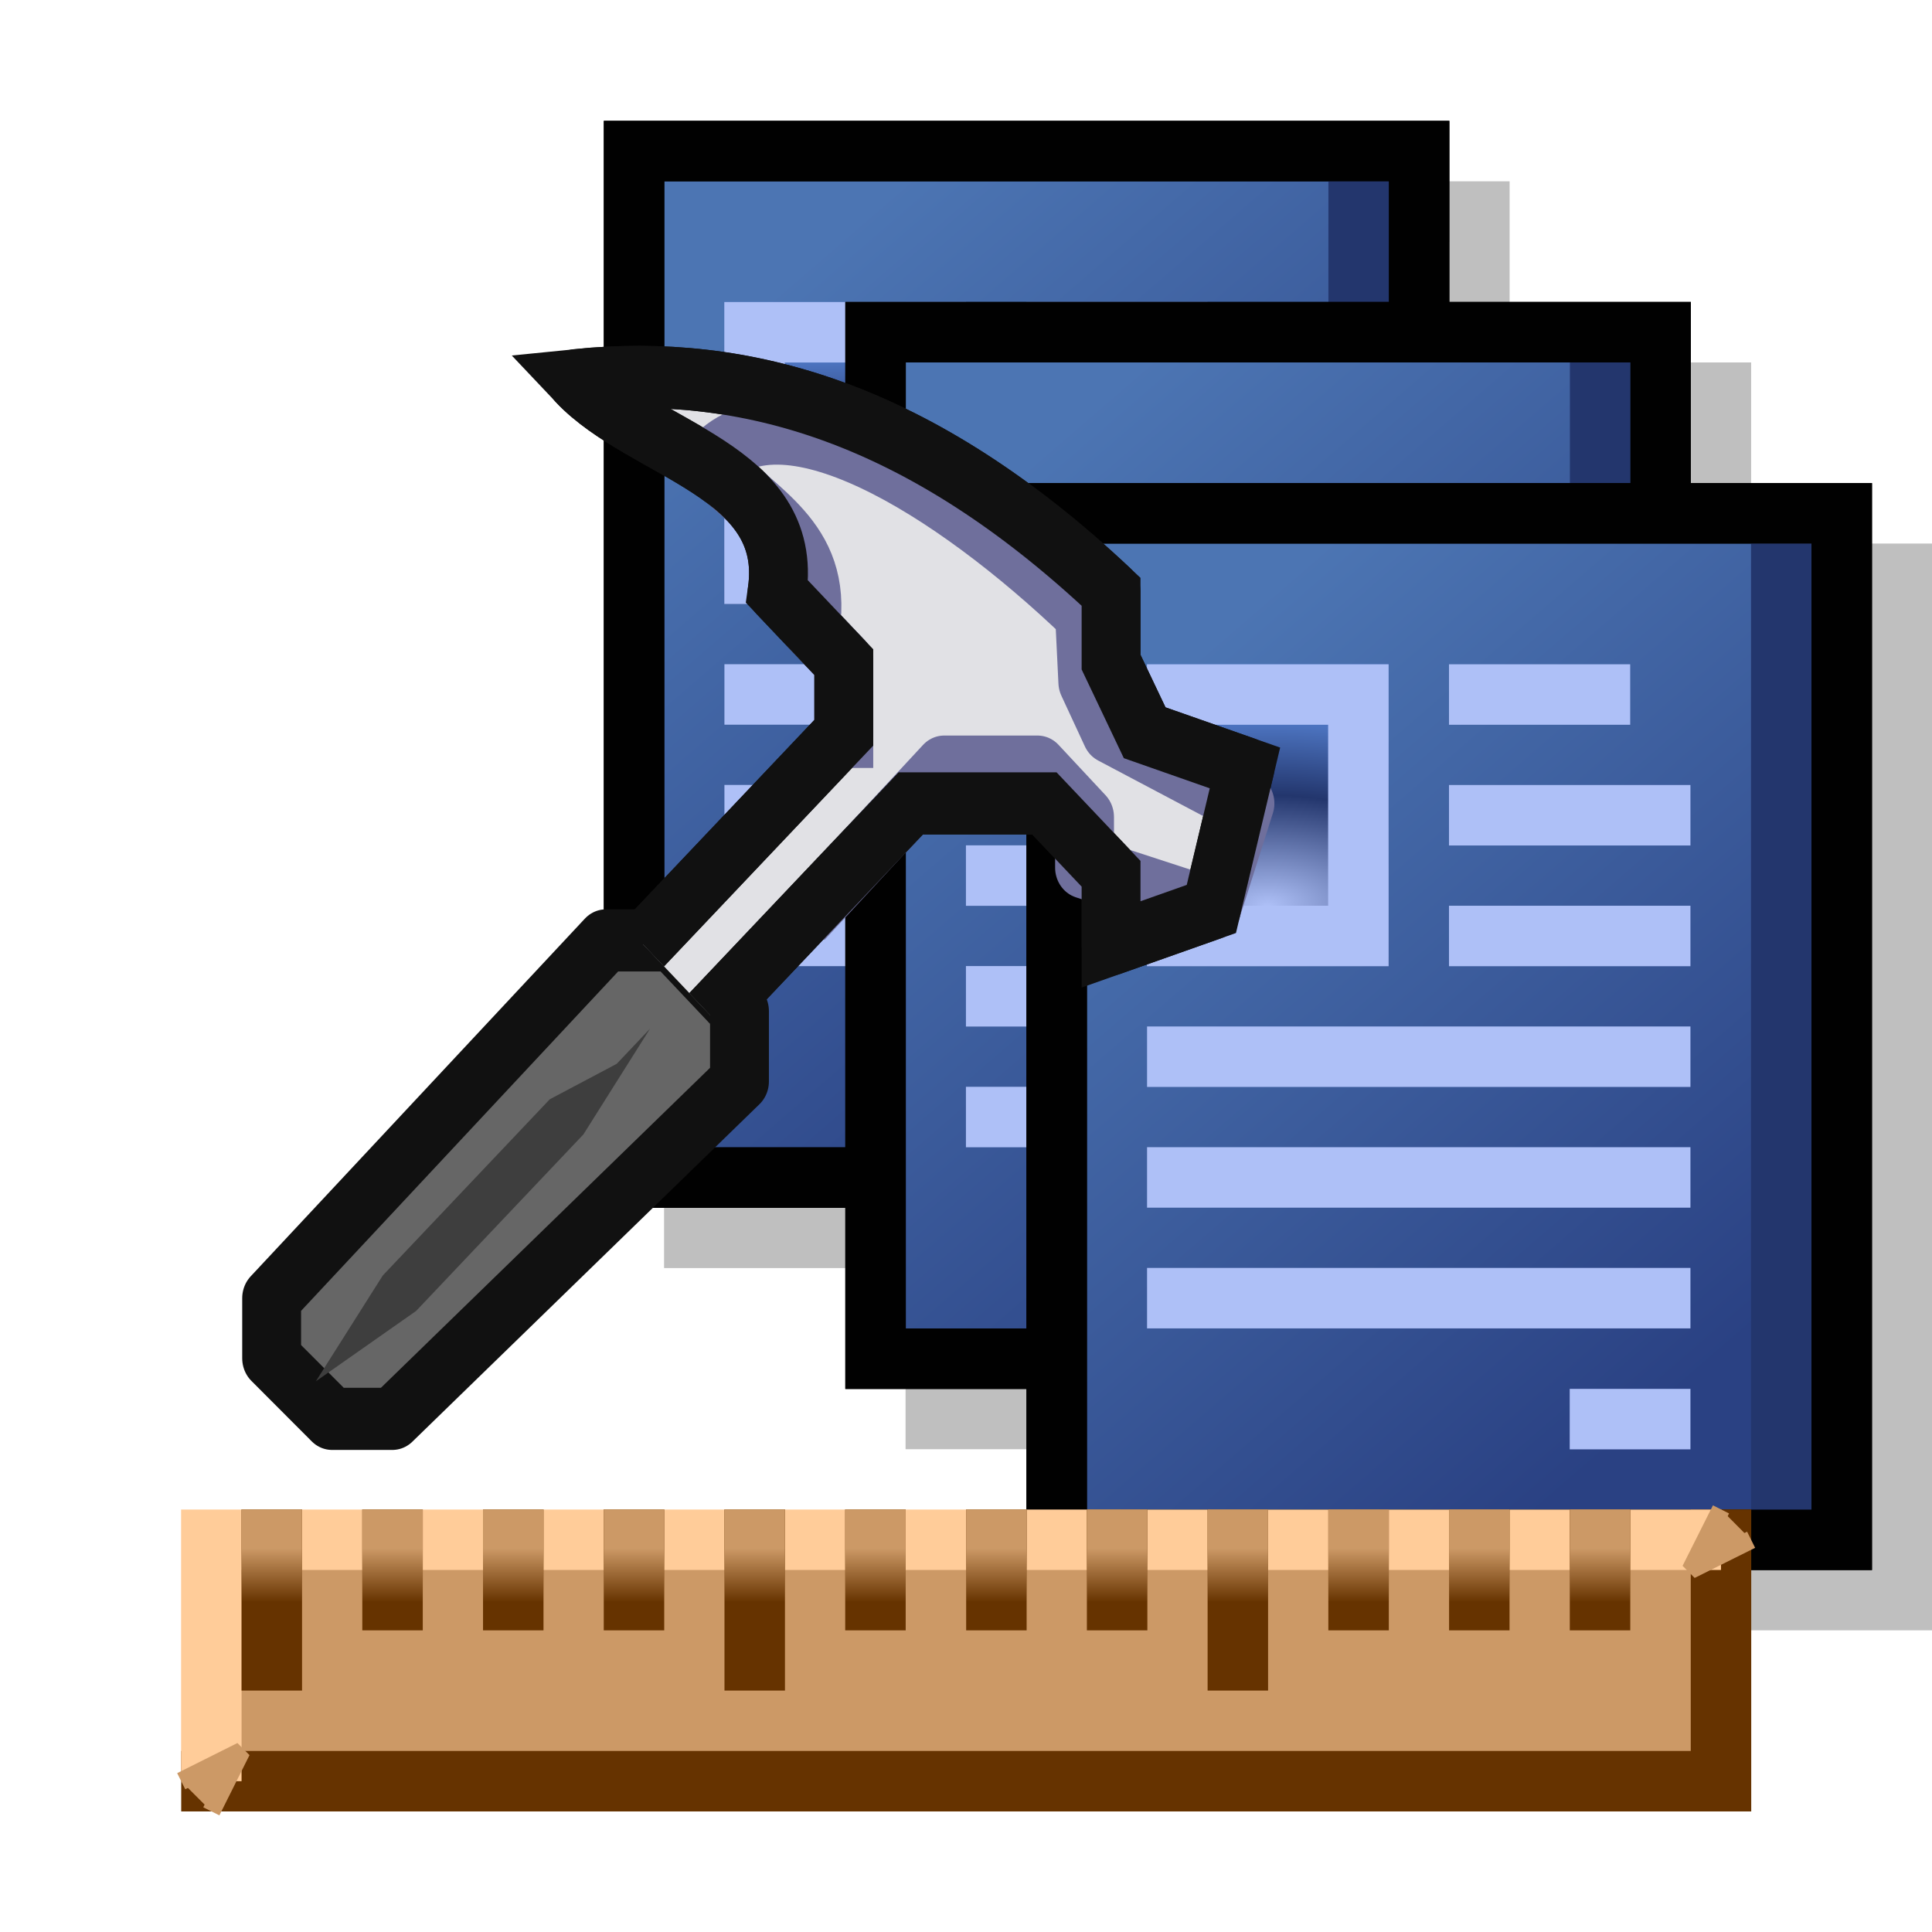 <?xml version="1.0" encoding="UTF-8" standalone="no"?>
<!-- Created with Inkscape (http://www.inkscape.org/) -->

<svg
   width="32"
   height="32"
   viewBox="0 0 32 32"
   version="1.1"
   id="svg5"
   inkscape:version="1.2.2 (b0a8486541, 2022-12-01)"
   sodipodi:docname="development.svg"
   xml:space="preserve"
   xmlns:inkscape="http://www.inkscape.org/namespaces/inkscape"
   xmlns:sodipodi="http://sodipodi.sourceforge.net/DTD/sodipodi-0.dtd"
   xmlns:xlink="http://www.w3.org/1999/xlink"
   xmlns="http://www.w3.org/2000/svg"
   xmlns:svg="http://www.w3.org/2000/svg"><sodipodi:namedview
     id="namedview7"
     pagecolor="#ffffff"
     bordercolor="#000000"
     borderopacity="0.25"
     inkscape:showpageshadow="2"
     inkscape:pageopacity="0.0"
     inkscape:pagecheckerboard="false"
     inkscape:deskcolor="#d1d1d1"
     inkscape:document-units="px"
     showgrid="true"
     inkscape:zoom="23.181357"
     inkscape:cx="17.039554"
     inkscape:cy="14.106163"
     inkscape:window-width="1197"
     inkscape:window-height="1000"
     inkscape:window-x="308"
     inkscape:window-y="188"
     inkscape:window-maximized="0"
     inkscape:current-layer="g8650"><inkscape:grid
       type="xygrid"
       id="grid9"
       originx="0"
       originy="0"
       empspacing="2"
       spacingx="0.5"
       spacingy="0.5" /></sodipodi:namedview><defs
     id="defs2"><linearGradient
       inkscape:collect="always"
       xlink:href="#linearGradient32378"
       id="linearGradient32380"
       x1="5.292"
       y1="3.572"
       x2="7.805"
       y2="6.482"
       gradientUnits="userSpaceOnUse"
       gradientTransform="translate(-3.704,0.794)" /><linearGradient
       inkscape:collect="always"
       id="linearGradient32378"><stop
         style="stop-color:#4c75b3;stop-opacity:1;"
         offset="0"
         id="stop32374" /><stop
         style="stop-color:#2a4183;stop-opacity:1;"
         offset="1"
         id="stop32376" /></linearGradient><radialGradient
       inkscape:collect="always"
       xlink:href="#linearGradient34851"
       id="radialGradient35683"
       cx="2.381"
       cy="5.292"
       fx="2.381"
       fy="5.292"
       r="0.529"
       gradientUnits="userSpaceOnUse"
       gradientTransform="matrix(2.85,-6.560547e-7,1.9072103e-7,1.5,-4.406,-2.646)" /><linearGradient
       inkscape:collect="always"
       id="linearGradient34851"><stop
         style="stop-color:#aec0f7;stop-opacity:1;"
         offset="0"
         id="stop34847" /><stop
         style="stop-color:#23366d;stop-opacity:1;"
         offset="0.611"
         id="stop36375" /><stop
         style="stop-color:#4c73bf;stop-opacity:1;"
         offset="1"
         id="stop34849" /></linearGradient><linearGradient
       inkscape:collect="always"
       id="linearGradient138502"><stop
         style="stop-color:#cc9966;stop-opacity:1;"
         offset="0.322"
         id="stop138498" /><stop
         style="stop-color:#cc9966;stop-opacity:0;"
         offset="0.769"
         id="stop138500" /></linearGradient><linearGradient
       inkscape:collect="always"
       xlink:href="#linearGradient138502"
       id="linearGradient138504"
       x1="4.762"
       y1="1.191"
       x2="5.292"
       y2="1.191"
       gradientUnits="userSpaceOnUse" /><linearGradient
       inkscape:collect="always"
       xlink:href="#linearGradient138502"
       id="linearGradient138627"
       gradientUnits="userSpaceOnUse"
       x1="4.762"
       y1="1.191"
       x2="5.292"
       y2="1.191"
       gradientTransform="translate(8.9999999e-8,0.529)" /><linearGradient
       inkscape:collect="always"
       xlink:href="#linearGradient138502"
       id="linearGradient138650"
       gradientUnits="userSpaceOnUse"
       x1="4.762"
       y1="1.191"
       x2="5.292"
       y2="1.191"
       gradientTransform="translate(3.0000004e-8,1.058)" /><linearGradient
       inkscape:collect="always"
       xlink:href="#linearGradient138502"
       id="linearGradient138673"
       gradientUnits="userSpaceOnUse"
       x1="4.762"
       y1="1.191"
       x2="5.292"
       y2="1.191"
       gradientTransform="translate(-3.020833e-8,1.588)" /><linearGradient
       inkscape:collect="always"
       xlink:href="#linearGradient138502"
       id="linearGradient138696"
       gradientUnits="userSpaceOnUse"
       x1="4.762"
       y1="1.191"
       x2="5.292"
       y2="1.191"
       gradientTransform="translate(-3.020833e-8,2.117)" /><linearGradient
       inkscape:collect="always"
       xlink:href="#linearGradient138502"
       id="linearGradient138719"
       gradientUnits="userSpaceOnUse"
       x1="4.762"
       y1="1.191"
       x2="5.292"
       y2="1.191"
       gradientTransform="translate(-3.020833e-8,2.646)" /><linearGradient
       inkscape:collect="always"
       xlink:href="#linearGradient138502"
       id="linearGradient138742"
       gradientUnits="userSpaceOnUse"
       x1="4.762"
       y1="1.191"
       x2="5.292"
       y2="1.191"
       gradientTransform="translate(-3.020833e-8,3.175)" /><linearGradient
       inkscape:collect="always"
       xlink:href="#linearGradient138502"
       id="linearGradient138788"
       gradientUnits="userSpaceOnUse"
       x1="4.762"
       y1="1.191"
       x2="5.292"
       y2="1.191"
       gradientTransform="translate(-3.020833e-8,3.704)" /><linearGradient
       inkscape:collect="always"
       xlink:href="#linearGradient138502"
       id="linearGradient138811"
       gradientUnits="userSpaceOnUse"
       x1="4.762"
       y1="1.191"
       x2="5.292"
       y2="1.191"
       gradientTransform="translate(-3.020833e-8,4.233)" /><linearGradient
       inkscape:collect="always"
       xlink:href="#linearGradient138502"
       id="linearGradient138834"
       gradientUnits="userSpaceOnUse"
       x1="4.762"
       y1="1.191"
       x2="5.292"
       y2="1.191"
       gradientTransform="translate(-3.020833e-8,4.762)" /><linearGradient
       inkscape:collect="always"
       xlink:href="#linearGradient138502"
       id="linearGradient138857"
       gradientUnits="userSpaceOnUse"
       x1="4.762"
       y1="1.191"
       x2="5.292"
       y2="1.191"
       gradientTransform="translate(-3.020833e-8,5.292)" /><linearGradient
       inkscape:collect="always"
       xlink:href="#linearGradient138502"
       id="linearGradient138880"
       gradientUnits="userSpaceOnUse"
       x1="4.762"
       y1="1.191"
       x2="5.292"
       y2="1.191"
       gradientTransform="translate(-3.020833e-8,5.821)" /><radialGradient
       inkscape:collect="always"
       xlink:href="#linearGradient34851"
       id="radialGradient35683-7"
       cx="2.381"
       cy="5.292"
       fx="2.381"
       fy="5.292"
       r="0.529"
       gradientUnits="userSpaceOnUse"
       gradientTransform="matrix(2.85,-6.560547e-7,1.9072103e-7,1.5,-4.406,-2.646)" /><linearGradient
       inkscape:collect="always"
       xlink:href="#linearGradient32378"
       id="linearGradient4054"
       gradientUnits="userSpaceOnUse"
       gradientTransform="translate(-3.704,0.794)"
       x1="5.292"
       y1="3.572"
       x2="7.805"
       y2="6.482" /><linearGradient
       inkscape:collect="always"
       xlink:href="#linearGradient32378"
       id="linearGradient7913"
       gradientUnits="userSpaceOnUse"
       gradientTransform="translate(-3.704,0.794)"
       x1="5.292"
       y1="3.572"
       x2="7.805"
       y2="6.482" /><radialGradient
       inkscape:collect="always"
       xlink:href="#linearGradient34851"
       id="radialGradient7915"
       gradientUnits="userSpaceOnUse"
       gradientTransform="matrix(2.85,-6.560547e-7,1.9072103e-7,1.5,-4.406,-2.646)"
       cx="2.381"
       cy="5.292"
       fx="2.381"
       fy="5.292"
       r="0.529" /></defs><g
     inkscape:label="Layer 1"
     inkscape:groupmode="layer"
     id="layer1"><g
       id="layer1-3"
       inkscape:label="Layer 1"
       transform="matrix(3.78,0,0,3.78,1.476,-6.272)" /><g
       id="g33649"
       transform="matrix(3.78,0,0,3.78,6,-11)"><path
         style="fill:none;fill-opacity:1;stroke:#010101;stroke-width:0.265;stroke-linecap:square;stroke-dasharray:none;stroke-opacity:0.25"
         d="m 1.455,3.836 v 4.498 l 3.44,1e-7 V 4.366 l 1e-7,-0.529 -3.44,10e-8"
         id="path32678"
         sodipodi:nodetypes="cccccc" /><path
         style="fill:url(#linearGradient32380);fill-opacity:1;stroke:#010101;stroke-width:0.265;stroke-linecap:square;stroke-dasharray:none;stroke-opacity:1"
         d="m 1.191,3.572 v 4.498 l 3.44,1e-7 V 4.101 l 1e-7,-0.529 -3.44,1e-7"
         id="path32281"
         sodipodi:nodetypes="cccccc" /><path
         style="fill:none;fill-opacity:1;stroke:#23366d;stroke-width:0.265;stroke-linecap:butt;stroke-dasharray:none;stroke-opacity:1"
         d="m 4.366,3.704 -1e-7,0.926 v 3.44"
         id="path32680"
         sodipodi:nodetypes="ccc" /><path
         style="fill:none;fill-opacity:1;stroke:#010101;stroke-width:0.265;stroke-linecap:square;stroke-dasharray:none;stroke-opacity:1"
         d="m 1.191,3.572 v 4.498 l 3.44,1e-7 V 4.101 l 1e-7,-0.529 -3.44,1e-7"
         id="path32814"
         sodipodi:nodetypes="cccccc" /><g
         id="g356"
         transform="translate(-0.265)"><rect
           style="fill:url(#radialGradient35683);fill-opacity:1;stroke:none;stroke-width:0.265;stroke-linecap:butt;stroke-dasharray:none;stroke-opacity:0.25"
           id="rect34845"
           width="1.058"
           height="1.323"
           x="1.852"
           y="4.233" /><rect
           style="fill:none;fill-opacity:1;stroke:#aec0f7;stroke-width:0.265;stroke-linecap:butt;stroke-dasharray:none;stroke-opacity:1"
           id="rect36377"
           width="0.794"
           height="1.058"
           x="1.984"
           y="4.366" /><path
           style="fill:none;fill-opacity:1;stroke:#aec0f7;stroke-width:0.265;stroke-linecap:butt;stroke-dasharray:none;stroke-opacity:1"
           d="M 3.175,4.366 H 3.969"
           id="path36853" /><path
           style="fill:none;fill-opacity:1;stroke:#aec0f7;stroke-width:0.265;stroke-linecap:butt;stroke-dasharray:none;stroke-opacity:1"
           d="M 3.175,4.895 H 4.233"
           id="path37044" /><path
           style="fill:none;fill-opacity:1;stroke:#aec0f7;stroke-width:0.265;stroke-linecap:butt;stroke-dasharray:none;stroke-opacity:1"
           d="M 3.175,5.424 H 4.233"
           id="path37098" /><path
           style="fill:none;fill-opacity:1;stroke:#aec0f7;stroke-width:0.265;stroke-linecap:butt;stroke-dasharray:none;stroke-opacity:1"
           d="M 1.852,5.953 H 4.233"
           id="path37100" /><path
           style="fill:none;fill-opacity:1;stroke:#aec0f7;stroke-width:0.265;stroke-linecap:butt;stroke-dasharray:none;stroke-opacity:1"
           d="M 1.852,6.482 H 4.233"
           id="path37102" /><path
           style="fill:none;fill-opacity:1;stroke:#aec0f7;stroke-width:0.265;stroke-linecap:butt;stroke-dasharray:none;stroke-opacity:1"
           d="M 1.852,7.011 H 4.233"
           id="path37104" /><path
           style="fill:none;fill-opacity:1;stroke:#aec0f7;stroke-width:0.265;stroke-linecap:butt;stroke-dasharray:none;stroke-opacity:1"
           d="M 3.704,7.541 H 4.233"
           id="path37106" /></g></g><g
       id="g7911"
       transform="matrix(3.78,0,0,3.78,10,-8)"><path
         style="fill:none;fill-opacity:1;stroke:#010101;stroke-width:0.265;stroke-linecap:square;stroke-dasharray:none;stroke-opacity:0.25"
         d="m 1.455,3.836 v 4.498 l 3.44,1e-7 V 4.366 l 1e-7,-0.529 -3.44,10e-8"
         id="path7883"
         sodipodi:nodetypes="cccccc" /><path
         style="fill:url(#linearGradient7913);fill-opacity:1;stroke:#010101;stroke-width:0.265;stroke-linecap:square;stroke-dasharray:none;stroke-opacity:1"
         d="m 1.191,3.572 v 4.498 l 3.44,1e-7 V 4.101 l 1e-7,-0.529 -3.44,1e-7"
         id="path7885"
         sodipodi:nodetypes="cccccc" /><path
         style="fill:none;fill-opacity:1;stroke:#23366d;stroke-width:0.265;stroke-linecap:butt;stroke-dasharray:none;stroke-opacity:1"
         d="m 4.366,3.704 -1e-7,0.926 v 3.44"
         id="path7887"
         sodipodi:nodetypes="ccc" /><path
         style="fill:none;fill-opacity:1;stroke:#010101;stroke-width:0.265;stroke-linecap:square;stroke-dasharray:none;stroke-opacity:1"
         d="m 1.191,3.572 v 4.498 l 3.44,1e-7 V 4.101 l 1e-7,-0.529 -3.44,1e-7"
         id="path7889"
         sodipodi:nodetypes="cccccc" /><g
         id="g7909"
         transform="translate(-0.265)"><rect
           style="fill:url(#radialGradient7915);fill-opacity:1;stroke:none;stroke-width:0.265;stroke-linecap:butt;stroke-dasharray:none;stroke-opacity:0.25"
           id="rect7891"
           width="1.058"
           height="1.323"
           x="1.852"
           y="4.233" /><rect
           style="fill:none;fill-opacity:1;stroke:#aec0f7;stroke-width:0.265;stroke-linecap:butt;stroke-dasharray:none;stroke-opacity:1"
           id="rect7893"
           width="0.794"
           height="1.058"
           x="1.984"
           y="4.366" /><path
           style="fill:none;fill-opacity:1;stroke:#aec0f7;stroke-width:0.265;stroke-linecap:butt;stroke-dasharray:none;stroke-opacity:1"
           d="M 3.175,4.366 H 3.969"
           id="path7895" /><path
           style="fill:none;fill-opacity:1;stroke:#aec0f7;stroke-width:0.265;stroke-linecap:butt;stroke-dasharray:none;stroke-opacity:1"
           d="M 3.175,4.895 H 4.233"
           id="path7897" /><path
           style="fill:none;fill-opacity:1;stroke:#aec0f7;stroke-width:0.265;stroke-linecap:butt;stroke-dasharray:none;stroke-opacity:1"
           d="M 3.175,5.424 H 4.233"
           id="path7899" /><path
           style="fill:none;fill-opacity:1;stroke:#aec0f7;stroke-width:0.265;stroke-linecap:butt;stroke-dasharray:none;stroke-opacity:1"
           d="M 1.852,5.953 H 4.233"
           id="path7901" /><path
           style="fill:none;fill-opacity:1;stroke:#aec0f7;stroke-width:0.265;stroke-linecap:butt;stroke-dasharray:none;stroke-opacity:1"
           d="M 1.852,6.482 H 4.233"
           id="path7903" /><path
           style="fill:none;fill-opacity:1;stroke:#aec0f7;stroke-width:0.265;stroke-linecap:butt;stroke-dasharray:none;stroke-opacity:1"
           d="M 1.852,7.011 H 4.233"
           id="path7905" /><path
           style="fill:none;fill-opacity:1;stroke:#aec0f7;stroke-width:0.265;stroke-linecap:butt;stroke-dasharray:none;stroke-opacity:1"
           d="M 3.704,7.541 H 4.233"
           id="path7907" /></g></g><g
       id="g33649-6"
       transform="matrix(3.78,0,0,3.78,13,-5)"><path
         style="fill:none;fill-opacity:1;stroke:#010101;stroke-width:0.265;stroke-linecap:square;stroke-dasharray:none;stroke-opacity:0.25"
         d="m 1.455,3.836 v 4.498 l 3.44,1e-7 V 4.366 l 1e-7,-0.529 -3.44,10e-8"
         id="path32678-0"
         sodipodi:nodetypes="cccccc" /><path
         style="fill:url(#linearGradient4054);fill-opacity:1;stroke:#010101;stroke-width:0.265;stroke-linecap:square;stroke-dasharray:none;stroke-opacity:1"
         d="m 1.191,3.572 v 4.498 l 3.44,1e-7 V 4.101 l 1e-7,-0.529 -3.44,1e-7"
         id="path32281-6"
         sodipodi:nodetypes="cccccc" /><path
         style="fill:none;fill-opacity:1;stroke:#23366d;stroke-width:0.265;stroke-linecap:butt;stroke-dasharray:none;stroke-opacity:1"
         d="m 4.366,3.704 -1e-7,0.926 v 3.44"
         id="path32680-2"
         sodipodi:nodetypes="ccc" /><path
         style="fill:none;fill-opacity:1;stroke:#010101;stroke-width:0.265;stroke-linecap:square;stroke-dasharray:none;stroke-opacity:1"
         d="m 1.191,3.572 v 4.498 l 3.44,1e-7 V 4.101 l 1e-7,-0.529 -3.44,1e-7"
         id="path32814-6"
         sodipodi:nodetypes="cccccc" /><g
         id="g356-1"
         transform="translate(-0.265)"><rect
           style="fill:url(#radialGradient35683-7);fill-opacity:1;stroke:none;stroke-width:0.265;stroke-linecap:butt;stroke-dasharray:none;stroke-opacity:0.25"
           id="rect34845-8"
           width="1.058"
           height="1.323"
           x="1.852"
           y="4.233" /><rect
           style="fill:none;fill-opacity:1;stroke:#aec0f7;stroke-width:0.265;stroke-linecap:butt;stroke-dasharray:none;stroke-opacity:1"
           id="rect36377-7"
           width="0.794"
           height="1.058"
           x="1.984"
           y="4.366" /><path
           style="fill:none;fill-opacity:1;stroke:#aec0f7;stroke-width:0.265;stroke-linecap:butt;stroke-dasharray:none;stroke-opacity:1"
           d="M 3.175,4.366 H 3.969"
           id="path36853-9" /><path
           style="fill:none;fill-opacity:1;stroke:#aec0f7;stroke-width:0.265;stroke-linecap:butt;stroke-dasharray:none;stroke-opacity:1"
           d="M 3.175,4.895 H 4.233"
           id="path37044-2" /><path
           style="fill:none;fill-opacity:1;stroke:#aec0f7;stroke-width:0.265;stroke-linecap:butt;stroke-dasharray:none;stroke-opacity:1"
           d="M 3.175,5.424 H 4.233"
           id="path37098-0" /><path
           style="fill:none;fill-opacity:1;stroke:#aec0f7;stroke-width:0.265;stroke-linecap:butt;stroke-dasharray:none;stroke-opacity:1"
           d="M 1.852,5.953 H 4.233"
           id="path37100-2" /><path
           style="fill:none;fill-opacity:1;stroke:#aec0f7;stroke-width:0.265;stroke-linecap:butt;stroke-dasharray:none;stroke-opacity:1"
           d="M 1.852,6.482 H 4.233"
           id="path37102-3" /><path
           style="fill:none;fill-opacity:1;stroke:#aec0f7;stroke-width:0.265;stroke-linecap:butt;stroke-dasharray:none;stroke-opacity:1"
           d="M 1.852,7.011 H 4.233"
           id="path37104-7" /><path
           style="fill:none;fill-opacity:1;stroke:#aec0f7;stroke-width:0.265;stroke-linecap:butt;stroke-dasharray:none;stroke-opacity:1"
           d="M 3.704,7.541 H 4.233"
           id="path37106-5" /></g></g><g
       id="g8650"
       transform="matrix(4.184,0,0,4.415,2.353,-3.404)"
       style="stroke-width:0.879"><path
         style="fill:#666666;fill-opacity:1;stroke:#111111;stroke-width:0.233;stroke-linejoin:round;stroke-miterlimit:10.2;stroke-opacity:1"
         d="M 2.101,4.299 H 1.836 L 0.513,5.641 V 5.867 L 0.752,6.094 H 0.991 L 2.365,4.828 V 4.564 L 2.101,4.299 H 1.968"
         id="path2429"
         sodipodi:nodetypes="cccccccccc" /><path
         style="fill:#3e3e3e;fill-opacity:1;stroke:none;stroke-width:0.233;stroke-linejoin:round;stroke-miterlimit:10.2;stroke-opacity:1"
         d="M 1.879,4.762 1.614,4.895 0.953,5.556 0.688,5.953 1.085,5.689 1.747,5.027 2.011,4.63"
         id="path3300"
         sodipodi:nodetypes="ccccccc" /><path
         style="fill:#e1e1e5;fill-opacity:1;stroke:#111111;stroke-width:0.233;stroke-linejoin:round;stroke-miterlimit:10.2;stroke-opacity:1"
         d="m 1.984,4.314 0.794,-0.794 V 3.255 L 2.514,2.991 C 2.583,2.534 1.984,2.462 1.72,2.197 2.383,2.133 3.078,2.315 3.836,2.991 V 3.255 L 3.969,3.52 4.366,3.652 4.233,4.181 3.836,4.314 V 4.049 L 3.572,3.785 H 3.043 l -0.794,0.794"
         id="path4771"
         sodipodi:nodetypes="ccccccccccccccc" /><path
         style="fill:none;fill-opacity:1;stroke:#6f6f9c;stroke-width:0.233;stroke-linejoin:round;stroke-miterlimit:10.2;stroke-opacity:1"
         d="M 2.778,3.652 V 3.388 3.255 L 2.646,3.123 C 2.695,2.796 2.433,2.698 2.248,2.508 2.514,2.197 3.199,2.593 3.731,3.077 l 0.013,0.253 0.093,0.19 0.529,0.265 L 4.233,4.181 3.731,4.026 V 3.836 L 3.545,3.647 H 3.175 L 2.618,4.216"
         id="path4424"
         sodipodi:nodetypes="ccccccccccccccc" /><path
         style="fill:none;fill-opacity:1;stroke:#111111;stroke-width:0.233;stroke-linejoin:miter;stroke-miterlimit:10.2;stroke-dasharray:none;stroke-opacity:1"
         d="m 1.984,4.314 0.794,-0.794 V 3.255 L 2.514,2.991 C 2.583,2.534 1.984,2.462 1.72,2.197 2.383,2.133 3.078,2.315 3.836,2.991 V 3.255 L 3.969,3.52 4.366,3.652 4.233,4.181 3.836,4.314 V 4.049 L 3.572,3.785 H 3.043 l -0.794,0.794"
         id="path3606"
         sodipodi:nodetypes="ccccccccccccccc" /></g><g
       id="g142360"
       transform="matrix(0,3.78,3.78,0,1.1655184e-7,7)"><rect
         style="fill:#cc9966;fill-opacity:1;stroke:none;stroke-width:0.265;stroke-miterlimit:7.6;stroke-dasharray:none;stroke-opacity:1"
         id="rect134004"
         width="1.058"
         height="6.615"
         x="4.895"
         y="0.926" /><path
         style="fill:none;stroke:#663300;stroke-width:0.265;stroke-miterlimit:7.6;stroke-dasharray:none;stroke-opacity:1"
         d="M 5.953,0.794 V 7.541 h -1.191"
         id="path132821" /><path
         style="fill:none;stroke:#ffcc99;stroke-width:0.265;stroke-miterlimit:7.6;stroke-dasharray:none;stroke-opacity:1"
         d="M 5.953,0.926 H 4.895 V 7.541"
         id="path133345" /><path
         style="fill:#cc9966;fill-opacity:1;stroke:#663300;stroke-width:0.265;stroke-miterlimit:7.6;stroke-dasharray:none;stroke-opacity:1"
         d="m 4.762,1.191 h 0.794"
         id="path134173" /><path
         style="fill:#cc9966;fill-opacity:1;stroke:#663300;stroke-width:0.265;stroke-miterlimit:7.6;stroke-dasharray:none;stroke-opacity:1"
         d="M 4.762,1.72 H 5.292"
         id="path134508" /><path
         style="fill:#cc9966;fill-opacity:1;stroke:#663300;stroke-width:0.265;stroke-miterlimit:7.6;stroke-dasharray:none;stroke-opacity:1"
         d="M 4.762,2.249 H 5.292"
         id="path134510" /><path
         style="fill:#cc9966;fill-opacity:1;stroke:#663300;stroke-width:0.265;stroke-miterlimit:7.6;stroke-dasharray:none;stroke-opacity:1"
         d="M 4.762,2.778 H 5.292"
         id="path134512" /><path
         style="fill:#cc9966;fill-opacity:1;stroke:#663300;stroke-width:0.265;stroke-miterlimit:7.6;stroke-dasharray:none;stroke-opacity:1"
         d="m 4.762,3.307 h 0.794"
         id="path134514" /><path
         style="fill:#cc9966;fill-opacity:1;stroke:#663300;stroke-width:0.265;stroke-miterlimit:7.6;stroke-dasharray:none;stroke-opacity:1"
         d="M 4.762,3.836 H 5.292"
         id="path134516" /><path
         style="fill:#cc9966;fill-opacity:1;stroke:#663300;stroke-width:0.265;stroke-miterlimit:7.6;stroke-dasharray:none;stroke-opacity:1"
         d="M 4.762,4.366 H 5.292"
         id="path134518" /><path
         style="fill:#cc9966;fill-opacity:1;stroke:#663300;stroke-width:0.265;stroke-miterlimit:7.6;stroke-dasharray:none;stroke-opacity:1"
         d="M 4.762,4.895 H 5.292"
         id="path134520" /><path
         style="fill:#cc9966;fill-opacity:1;stroke:#663300;stroke-width:0.265;stroke-miterlimit:7.6;stroke-dasharray:none;stroke-opacity:1"
         d="m 4.762,5.424 h 0.794"
         id="path134522" /><path
         style="fill:#ffcc99;fill-opacity:1;stroke:#663300;stroke-width:0.265;stroke-miterlimit:7.6;stroke-dasharray:none;stroke-opacity:1"
         d="M 4.762,5.953 H 5.292"
         id="path135319"
         sodipodi:nodetypes="cc" /><path
         style="fill:#cc9966;fill-opacity:1;stroke:#663300;stroke-width:0.265;stroke-miterlimit:7.6;stroke-dasharray:none;stroke-opacity:1"
         d="M 4.762,6.482 H 5.292"
         id="path135321" /><path
         style="fill:#cc9966;fill-opacity:1;stroke:#663300;stroke-width:0.265;stroke-miterlimit:7.6;stroke-dasharray:none;stroke-opacity:1"
         d="M 4.762,7.011 H 5.292"
         id="path135323" /><path
         style="fill:#cc9966;fill-opacity:1;stroke:#cc9966;stroke-width:0.079;stroke-linejoin:bevel;stroke-miterlimit:7.6;stroke-dasharray:none;stroke-opacity:1"
         d="M 4.762,7.541 5.027,7.408 4.895,7.673"
         id="path135523" /><path
         style="fill:#cc9966;fill-opacity:1;stroke:#cc9966;stroke-width:0.079;stroke-linejoin:bevel;stroke-miterlimit:7.6;stroke-dasharray:none;stroke-opacity:1"
         d="M 5.953,0.794 5.821,1.058 6.085,0.926"
         id="path137608" /><path
         style="fill:none;fill-opacity:1;stroke:url(#linearGradient138504);stroke-width:0.265;stroke-linejoin:bevel;stroke-miterlimit:7.6;stroke-dasharray:none;stroke-opacity:1"
         d="M 4.762,1.191 H 5.292"
         id="path138410" /><path
         style="fill:none;fill-opacity:1;stroke:url(#linearGradient138627);stroke-width:0.265;stroke-linejoin:bevel;stroke-miterlimit:7.6;stroke-dasharray:none;stroke-opacity:1"
         d="M 4.762,1.72 H 5.292"
         id="path138410-0" /><path
         style="fill:none;fill-opacity:1;stroke:url(#linearGradient138650);stroke-width:0.265;stroke-linejoin:bevel;stroke-miterlimit:7.6;stroke-dasharray:none;stroke-opacity:1"
         d="M 4.762,2.249 H 5.292"
         id="path138410-7" /><path
         style="fill:none;fill-opacity:1;stroke:url(#linearGradient138673);stroke-width:0.265;stroke-linejoin:bevel;stroke-miterlimit:7.6;stroke-dasharray:none;stroke-opacity:1"
         d="M 4.762,2.778 H 5.292"
         id="path138410-2" /><path
         style="fill:none;fill-opacity:1;stroke:url(#linearGradient138696);stroke-width:0.265;stroke-linejoin:bevel;stroke-miterlimit:7.6;stroke-dasharray:none;stroke-opacity:1"
         d="M 4.762,3.307 H 5.292"
         id="path138410-9" /><path
         style="fill:none;fill-opacity:1;stroke:url(#linearGradient138719);stroke-width:0.265;stroke-linejoin:bevel;stroke-miterlimit:7.6;stroke-dasharray:none;stroke-opacity:1"
         d="M 4.762,3.836 H 5.292"
         id="path138410-6" /><path
         style="fill:none;fill-opacity:1;stroke:url(#linearGradient138742);stroke-width:0.265;stroke-linejoin:bevel;stroke-miterlimit:7.6;stroke-dasharray:none;stroke-opacity:1"
         d="M 4.762,4.366 H 5.292"
         id="path138410-93" /><path
         style="fill:none;fill-opacity:1;stroke:url(#linearGradient138788);stroke-width:0.265;stroke-linejoin:bevel;stroke-miterlimit:7.6;stroke-dasharray:none;stroke-opacity:1"
         d="M 4.762,4.895 H 5.292"
         id="path138410-4" /><path
         style="fill:none;fill-opacity:1;stroke:url(#linearGradient138811);stroke-width:0.265;stroke-linejoin:bevel;stroke-miterlimit:7.6;stroke-dasharray:none;stroke-opacity:1"
         d="M 4.762,5.424 H 5.292"
         id="path138410-3" /><path
         style="fill:none;fill-opacity:1;stroke:url(#linearGradient138834);stroke-width:0.265;stroke-linejoin:bevel;stroke-miterlimit:7.6;stroke-dasharray:none;stroke-opacity:1"
         d="M 4.762,5.953 H 5.292"
         id="path138410-06" /><path
         style="fill:none;fill-opacity:1;stroke:url(#linearGradient138857);stroke-width:0.265;stroke-linejoin:bevel;stroke-miterlimit:7.6;stroke-dasharray:none;stroke-opacity:1"
         d="M 4.762,6.482 H 5.292"
         id="path138410-061" /><path
         style="fill:none;fill-opacity:1;stroke:url(#linearGradient138880);stroke-width:0.265;stroke-linejoin:bevel;stroke-miterlimit:7.6;stroke-dasharray:none;stroke-opacity:1"
         d="M 4.762,7.011 H 5.292"
         id="path138410-47" /></g></g></svg>
